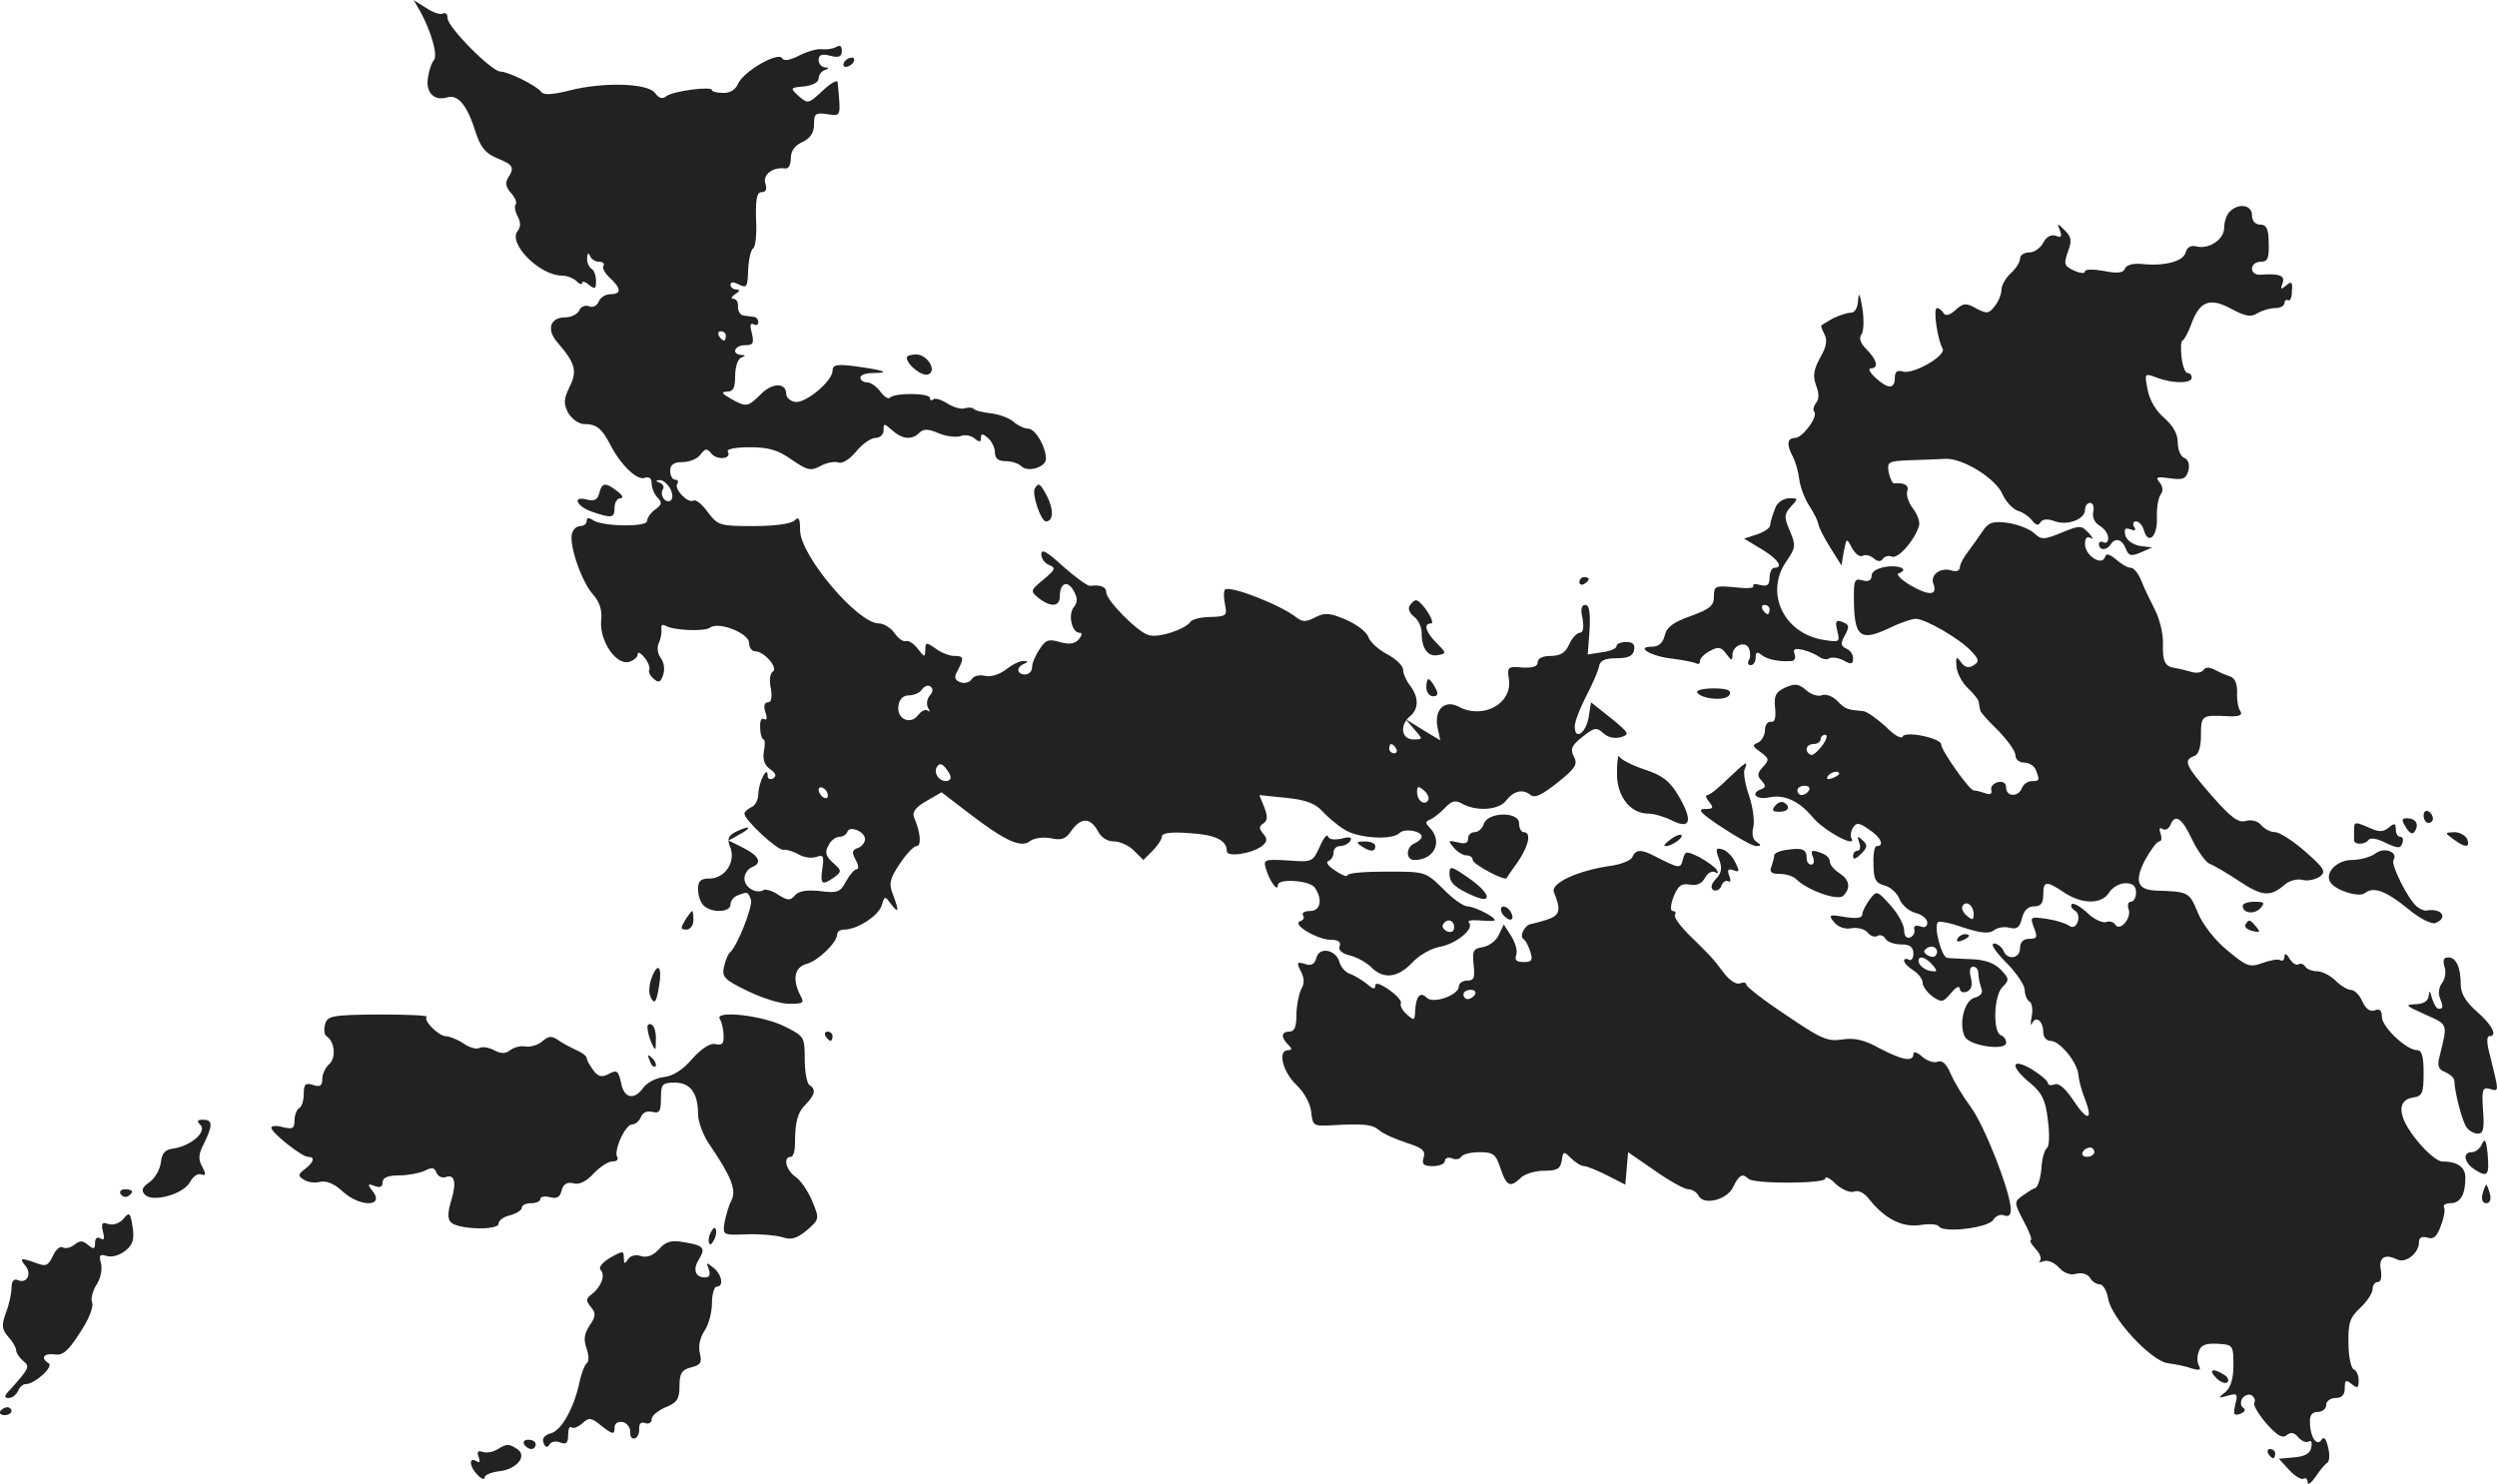 <?xml version="1.0" standalone="no"?>
<!DOCTYPE svg PUBLIC "-//W3C//DTD SVG 20010904//EN"
 "http://www.w3.org/TR/2001/REC-SVG-20010904/DTD/svg10.dtd">
<svg version="1.0" xmlns="http://www.w3.org/2000/svg"
 width="538.303pt" height="319.899pt" viewBox="0 0 538.303 319.899"
 preserveAspectRatio="xMidYMid meet">
<g transform="translate(-655.515,1177.425) scale(0.1,-0.1)"
fill="#222222" stroke="none">
<path d="M7461 11750 c24 -44 38 -94 30 -105 -5 -5 -11 -22 -13 -37 -6 -32 12
-52 40 -44 24 8 44 -16 62 -73 11 -34 21 -47 47 -58 35 -14 38 -20 23 -43 -6
-10 -4 -20 7 -32 9 -10 13 -21 10 -24 -3 -4 -2 -15 4 -26 7 -13 7 -23 0 -32
-21 -26 46 -95 95 -96 11 0 25 -5 32 -12 7 -7 12 -8 12 -4 0 5 7 3 15 -4 13
-10 15 -9 15 8 0 12 -4 24 -10 27 -5 3 -10 14 -9 23 0 11 3 12 6 5 2 -7 11
-13 19 -13 9 0 13 -4 10 -9 -3 -4 3 -16 14 -26 25 -23 25 -35 1 -35 -10 0 -22
-7 -25 -16 -4 -9 -13 -14 -21 -10 -9 3 -18 -1 -21 -9 -4 -8 -17 -15 -30 -15
-33 0 -41 -26 -18 -53 40 -46 44 -63 27 -97 -13 -27 -13 -36 -3 -56 8 -13 23
-24 34 -24 27 0 38 -9 56 -43 22 -44 59 -80 75 -73 10 3 15 -1 15 -12 0 -10 6
-24 13 -31 10 -10 9 -15 -5 -25 -10 -7 -18 -19 -18 -25 0 -14 -98 -12 -117 2
-9 6 -13 5 -13 -2 0 -6 -6 -11 -14 -11 -8 0 -16 -8 -18 -17 -6 -26 22 -105 46
-131 14 -16 20 -34 17 -57 -3 -43 32 -95 60 -88 10 3 19 10 19 17 0 6 7 2 15
-8 8 -10 12 -22 10 -26 -3 -4 2 -13 9 -19 11 -10 16 -8 21 9 4 12 1 27 -5 35
-7 9 -9 22 -5 32 5 10 7 24 6 32 -1 7 2 10 9 6 17 -10 83 -13 96 -4 18 14 84
-12 84 -33 0 -10 6 -18 13 -18 20 0 51 -37 38 -44 -6 -4 -8 -20 -4 -36 3 -20
1 -30 -6 -30 -8 0 -10 -8 -6 -21 5 -13 3 -19 -3 -15 -6 3 -9 -5 -8 -19 0 -14
4 -25 7 -25 3 0 4 -11 1 -25 -3 -18 1 -30 13 -39 13 -9 15 -15 7 -20 -7 -4
-12 -1 -12 6 0 24 -20 -15 -20 -40 0 -12 -7 -25 -15 -28 -8 -4 -15 -10 -15
-14 0 -14 72 -80 84 -78 6 1 21 -3 33 -10 12 -7 29 -9 39 -5 14 5 16 1 12 -25
-5 -35 -1 -38 26 -19 16 12 16 14 -3 31 -16 14 -18 23 -10 37 5 11 16 19 24
19 7 0 15 5 17 11 5 14 38 0 38 -16 0 -7 -7 -16 -15 -19 -13 -4 -14 -10 -5
-26 6 -11 7 -20 2 -20 -5 0 -15 -12 -23 -26 -12 -23 -18 -26 -56 -21 -29 3
-46 0 -54 -9 -10 -12 -15 -12 -36 1 -13 9 -28 13 -32 10 -16 -9 -41 6 -41 25
0 10 7 20 15 24 24 9 18 24 -17 42 l-32 16 25 14 c13 7 20 13 16 14 -5 0 -17
-5 -27 -10 -15 -8 -18 -15 -10 -34 11 -31 -12 -66 -46 -66 -18 0 -24 -5 -24
-23 0 -13 5 -28 12 -35 17 -17 58 -15 58 2 0 8 7 17 16 20 21 8 21 8 28 -9 5
-14 -30 -103 -46 -115 -3 -3 -9 -16 -12 -30 -5 -22 0 -28 52 -53 31 -15 72
-28 90 -27 29 0 32 2 22 19 -17 34 -12 60 14 67 24 6 66 46 66 64 0 6 7 10 15
10 28 0 73 29 81 52 6 21 7 21 20 3 17 -22 18 -16 4 21 -9 23 -7 33 15 66 14
21 30 38 36 38 11 0 9 29 -5 61 -5 12 2 22 26 36 l33 19 60 -46 c77 -59 112
-75 131 -59 8 6 27 9 44 6 23 -5 33 -2 44 15 21 30 41 30 57 2 7 -15 21 -24
36 -24 13 0 32 -9 43 -20 l20 -20 20 20 c11 11 20 25 20 31 0 7 20 10 58 7 56
-3 82 -15 82 -39 0 -14 56 -5 77 12 10 9 11 15 1 26 -9 11 -9 16 1 22 9 6 9
15 2 34 l-11 27 58 -6 c41 -4 63 -12 78 -29 11 -12 32 -30 47 -39 28 -19 103
-24 119 -8 11 11 48 5 48 -8 0 -4 -7 -10 -15 -14 -19 -7 -20 -36 -1 -36 43 0
62 39 34 69 -11 11 -10 14 0 18 7 3 21 14 32 25 15 16 22 18 38 9 31 -17 79
-13 94 7 16 21 36 26 53 12 9 -7 24 0 58 27 39 31 44 40 35 56 -8 16 -5 24 18
42 26 21 31 22 46 8 10 -9 25 -12 38 -8 19 6 17 9 -22 41 l-43 34 -5 -32 c-6
-35 -30 -51 -30 -20 0 10 11 39 24 64 13 25 26 54 28 64 2 14 12 19 38 19 25
0 36 5 38 18 2 12 -3 17 -17 17 -12 0 -21 -4 -21 -9 0 -5 -14 -11 -31 -13
l-31 -5 4 54 c2 37 -1 53 -9 53 -9 0 -11 -10 -6 -30 3 -19 1 -30 -6 -30 -6 0
-17 -11 -23 -25 -8 -18 -19 -25 -40 -25 -17 0 -28 -5 -28 -14 0 -9 -11 -12
-33 -11 -31 3 -33 1 -29 -25 8 -53 -56 -88 -109 -59 -30 15 -52 -7 -45 -44 l6
-29 -38 23 -37 23 19 -22 c19 -22 19 -22 -2 -22 -26 0 -30 31 -7 50 19 16 19
41 0 66 -8 10 -15 26 -15 34 0 9 -16 24 -35 34 -19 10 -37 27 -40 37 -4 11
-25 27 -48 37 -35 15 -46 16 -67 5 -19 -10 -27 -10 -40 0 -34 27 -144 70 -154
60 -3 -3 -3 -17 0 -32 5 -24 3 -26 -31 -27 -20 0 -40 -5 -43 -10 -12 -17 -70
-36 -91 -29 -24 7 -91 75 -91 92 0 12 -12 17 -35 14 -6 0 -32 19 -58 42 -35
32 -47 39 -47 26 0 -9 8 -20 17 -23 15 -6 13 -10 -12 -31 -29 -24 -29 -25 -11
-40 27 -21 46 -19 46 4 0 29 17 35 30 11 9 -16 8 -25 0 -35 -13 -16 -4 -55 12
-55 7 0 6 -5 -1 -14 -9 -10 -20 -12 -41 -6 -24 7 -31 5 -44 -16 -9 -13 -16
-30 -16 -39 0 -8 -7 -15 -15 -15 -18 0 -20 16 -2 23 9 4 9 6 -1 6 -8 1 -25 -8
-38 -18 -14 -11 -33 -17 -45 -14 -12 3 -25 0 -29 -7 -4 -7 -15 -10 -24 -7 -13
5 -15 11 -6 26 14 27 13 31 -8 31 -10 0 -28 7 -40 16 -20 14 -22 14 -22 -3 -1
-17 -2 -16 -16 2 -8 11 -20 19 -26 17 -6 -2 -17 6 -25 18 -8 11 -23 20 -33 20
-46 0 -170 147 -170 201 0 26 -3 30 -12 21 -7 -7 -42 -12 -88 -12 -73 0 -77 1
-99 30 -12 17 -26 28 -31 25 -11 -7 -42 24 -35 36 4 5 1 9 -4 9 -6 0 -11 8
-11 19 0 13 7 19 27 19 14 0 32 7 38 16 11 14 14 14 24 2 13 -15 45 -11 35 5
-3 5 18 9 47 9 41 0 62 -6 91 -27 34 -23 41 -25 63 -13 13 7 30 10 38 7 8 -3
24 7 38 24 13 16 32 29 41 29 10 0 18 7 18 17 0 15 1 15 18 0 22 -20 43 -22
59 -6 9 9 19 9 42 -1 17 -7 38 -9 47 -6 9 4 23 1 30 -5 11 -9 14 -8 14 1 0 10
3 10 15 0 8 -7 15 -21 15 -31 0 -13 7 -19 23 -19 13 0 28 -5 34 -11 14 -14 53
-2 53 16 0 26 -23 65 -38 65 -9 0 -23 7 -32 15 -9 8 -31 16 -48 18 -18 2 -35
6 -38 10 -3 3 -12 3 -19 1 -7 -3 -24 2 -37 10 -14 9 -28 13 -31 9 -4 -3 -7 -2
-7 3 0 11 -75 12 -86 1 -4 -4 -13 2 -21 13 -8 11 -21 20 -29 20 -8 0 -14 5
-14 10 0 6 12 10 27 10 40 0 24 6 -34 14 -44 6 -53 4 -53 -9 0 -23 -61 -73
-82 -67 -10 2 -18 10 -18 17 0 25 -30 24 -54 0 -29 -29 -32 -29 -66 -10 -19
11 -21 14 -7 15 13 0 17 8 17 34 0 19 6 37 13 39 10 4 10 6 0 6 -22 2 -14 21
8 21 18 0 20 4 15 26 -5 17 -3 23 4 19 5 -3 10 -1 10 4 0 6 -4 12 -10 12 -5 1
-16 2 -22 3 -7 1 -12 9 -12 19 1 9 -3 17 -10 17 -6 0 -4 5 4 10 10 6 11 10 3
10 -7 0 -13 5 -13 10 0 7 6 7 18 1 17 -9 19 -5 20 31 1 23 6 44 11 47 5 3 8
32 6 64 -1 43 2 57 12 57 10 0 12 7 8 19 -6 19 17 36 43 32 7 -1 12 8 12 22 0
16 9 28 25 35 17 8 25 20 25 38 0 23 3 26 29 22 30 -4 29 -7 22 69 -1 6 -15
-2 -32 -18 -31 -29 -32 -29 -52 -12 -19 18 -19 18 12 21 18 2 31 9 31 17 0 7
6 16 13 18 10 4 10 6 0 6 -7 1 -13 8 -13 16 0 11 7 14 25 9 19 -5 25 -2 25 11
0 10 -4 13 -12 8 -7 -4 -21 -6 -30 -5 -9 2 -31 -4 -49 -13 -21 -11 -34 -13
-38 -6 -9 14 -84 -29 -95 -56 -6 -13 -18 -20 -33 -19 -13 0 -23 3 -23 6 0 9
-84 -2 -98 -13 -9 -7 -16 -5 -25 7 -16 21 -111 24 -185 5 -36 -9 -55 -10 -60
-3 -9 13 -71 44 -88 44 -19 0 -114 96 -114 115 0 9 -4 13 -10 10 -5 -3 -21 2
-36 12 l-27 17 14 -24z m659 -700 c0 -5 -2 -10 -4 -10 -3 0 -8 5 -11 10 -3 6
-1 10 4 10 6 0 11 -4 11 -10z m-120 -329 c6 -12 6 -22 1 -26 -12 -7 -24 12
-17 24 4 5 0 12 -6 14 -10 4 -10 6 -1 6 7 1 17 -8 23 -18z m560 -446 c-7 -8
-8 -20 -4 -27 4 -7 4 -10 -1 -6 -4 4 -13 0 -20 -9 -17 -23 -47 -9 -43 19 2 15
10 23 23 23 11 0 24 6 28 13 5 7 13 10 18 6 6 -4 6 -11 -1 -19z m1005 -115 c3
-5 1 -10 -4 -10 -6 0 -11 5 -11 10 0 6 2 10 4 10 3 0 8 -4 11 -10z m-966 -69
c-16 -5 -33 15 -24 30 6 9 12 7 22 -7 9 -13 10 -20 2 -23z m-259 -32 c0 -6 -4
-7 -10 -4 -5 3 -10 11 -10 16 0 6 5 7 10 4 6 -3 10 -11 10 -16z m1294 -10 c-8
-13 -24 -1 -24 18 0 13 3 13 15 3 8 -7 12 -16 9 -21z"/>
<path d="M8375 11640 c-3 -5 -2 -10 4 -10 5 0 13 5 16 10 3 6 2 10 -4 10 -5 0
-13 -4 -16 -10z"/>
<path d="M11362 11318 c-7 -7 -12 -22 -12 -35 0 -25 -33 -47 -60 -40 -12 3
-20 -2 -23 -13 -5 -19 -44 -30 -94 -25 -19 2 -34 -2 -37 -10 -3 -9 -16 -11
-45 -5 -23 4 -41 4 -41 -1 0 -5 -11 -4 -24 2 -21 10 -22 14 -13 40 9 24 8 32
-6 46 -17 17 -18 17 -11 0 5 -13 2 -16 -9 -11 -10 3 -20 -2 -27 -15 -6 -12
-20 -21 -30 -21 -11 0 -20 -6 -20 -13 0 -8 -9 -22 -20 -32 -11 -10 -20 -26
-20 -35 0 -9 -6 -25 -14 -35 -13 -17 -17 -18 -40 -6 -23 13 -28 12 -45 -3 -12
-11 -21 -14 -26 -7 -3 6 -10 11 -14 11 -9 0 1 -69 12 -87 9 -15 -62 -56 -85
-50 -13 4 -18 0 -18 -14 0 -24 -15 -24 -42 1 -12 11 -16 20 -10 20 18 0 14 18
-9 41 -13 13 -17 24 -11 32 5 7 6 31 2 57 -5 30 -8 36 -9 18 -1 -18 -7 -28
-16 -28 -8 0 -25 -6 -38 -12 -12 -7 -24 -14 -25 -15 -2 -1 1 -9 6 -19 7 -13 5
-27 -9 -51 -14 -26 -16 -39 -9 -59 7 -18 7 -30 0 -39 -5 -6 -7 -15 -4 -18 10
-10 -25 -57 -41 -57 -17 0 -19 -14 -5 -40 6 -11 12 -33 14 -49 2 -17 12 -43
22 -58 10 -15 18 -32 19 -38 0 -5 11 -28 25 -50 l25 -40 5 30 c6 30 6 30 18 7
7 -12 17 -20 23 -16 5 3 16 1 24 -6 8 -7 15 -7 19 -1 4 6 13 8 20 5 13 -5 48
34 58 66 3 8 -3 25 -13 38 -10 13 -15 30 -12 38 4 12 -7 18 -28 16 -4 -1 -9
10 -12 23 -4 24 -2 25 47 27 28 1 62 2 76 3 37 1 107 -42 122 -76 7 -16 22
-32 33 -36 11 -3 25 -13 31 -21 8 -10 13 -12 18 -4 4 7 15 8 29 3 28 -11 67 3
67 24 0 8 5 15 11 15 6 0 9 -8 7 -18 -3 -12 2 -24 13 -31 11 -6 19 -18 19 -27
0 -8 -4 -12 -10 -9 -5 3 -10 1 -10 -4 0 -14 17 -14 25 -1 10 16 25 12 33 -9 6
-15 11 -17 32 -8 l25 11 -26 3 c-16 3 -29 12 -32 23 -3 14 -1 17 11 13 10 -4
13 -2 8 5 -4 7 -2 12 4 12 7 0 14 -9 17 -19 9 -33 30 -13 28 27 -1 20 3 43 8
50 6 8 5 17 -2 26 -10 12 -6 13 22 9 29 -4 35 -1 40 17 3 13 0 23 -9 27 -8 3
-14 18 -14 33 0 19 -10 36 -29 53 -18 15 -32 39 -36 61 -7 36 -7 36 20 26 34
-13 75 -13 75 0 0 6 -4 10 -9 10 -5 0 -11 16 -13 35 -2 19 -1 35 2 35 3 0 12
16 19 35 18 50 40 59 87 33 30 -16 42 -18 56 -9 10 6 27 11 38 11 11 0 20 5
20 11 0 5 3 8 8 6 4 -3 8 6 8 19 2 20 -1 23 -12 13 -12 -10 -13 -9 -8 5 6 16
-7 21 -48 18 -10 -1 -18 5 -18 13 0 8 8 15 19 15 15 0 18 7 17 40 0 31 -5 40
-18 40 -11 0 -18 8 -18 20 0 23 -29 27 -48 8z"/>
<path d="M8510 11003 c0 -15 33 -41 46 -36 20 7 -1 43 -26 43 -11 0 -20 -3
-20 -7z"/>
<path d="M7847 10711 c-3 -14 -11 -18 -26 -14 -33 9 -24 -14 10 -26 44 -15 49
-14 49 9 0 11 6 20 13 20 7 0 4 7 -7 15 -26 20 -33 19 -39 -4z"/>
<path d="M8786 10721 c-7 -11 13 -71 24 -71 16 0 17 25 3 53 -15 29 -19 32
-27 18z"/>
<path d="M10384 10683 c-8 -20 -11 -29 -13 -42 0 -5 -13 -14 -28 -19 l-28 -9
38 -23 c35 -21 48 -40 27 -40 -5 0 -10 -10 -10 -21 0 -16 -5 -20 -20 -16 -11
3 -18 2 -15 -3 2 -4 -16 -5 -40 -2 -42 4 -45 3 -45 -20 0 -20 -9 -27 -50 -42
-37 -13 -52 -24 -56 -42 -4 -16 -13 -24 -27 -24 -38 0 -3 -21 44 -26 24 -3 47
-8 51 -10 4 -3 8 -1 8 5 0 6 10 16 22 22 18 10 24 8 35 -7 11 -15 13 -15 13
-2 0 21 29 32 36 13 3 -8 3 -19 -1 -25 -3 -5 -1 -10 4 -10 6 0 11 7 11 16 0
12 3 14 13 6 12 -10 39 -15 64 -13 7 0 10 7 7 15 -4 11 0 13 18 9 13 -3 28
-10 35 -15 7 -5 17 -7 22 -3 6 3 20 1 31 -5 16 -9 20 -8 20 5 0 9 -7 18 -15
21 -11 5 -12 11 -5 24 13 24 13 27 -5 34 -12 4 -14 0 -9 -20 6 -25 5 -25 -32
-19 -85 15 -125 103 -77 170 19 28 20 33 7 64 -13 30 -13 36 2 53 16 17 16 18
-3 18 -12 0 -24 -8 -29 -17z m-14 -223 c0 -5 -2 -10 -4 -10 -3 0 -8 5 -11 10
-3 6 -1 10 4 10 6 0 11 -4 11 -10z"/>
<path d="M10830 10630 c-8 -12 -23 -33 -32 -45 -10 -13 -18 -28 -18 -35 0 -6
-8 -9 -17 -6 -24 8 -47 -9 -40 -28 10 -26 -9 -27 -49 -4 -20 12 -32 24 -26 26
24 8 2 19 -28 14 -18 -3 -30 -10 -30 -19 0 -10 -7 -14 -20 -10 -18 5 -19 0
-18 -53 2 -70 16 -79 78 -49 21 10 46 19 55 19 21 0 97 -44 121 -71 16 -17 16
-22 4 -29 -10 -7 -19 -5 -27 6 -10 14 -12 13 -10 -9 1 -14 12 -35 25 -47 12
-11 23 -25 23 -30 1 -6 2 -13 3 -17 1 -5 18 -24 39 -44 20 -21 37 -44 37 -53
0 -9 8 -16 19 -16 10 0 22 -7 25 -16 9 -22 8 -24 -9 -24 -9 0 -18 -7 -21 -15
-8 -20 -34 -19 -34 1 0 10 -7 14 -17 12 -10 -2 -17 -10 -15 -17 2 -9 -3 -11
-13 -7 -9 3 -20 6 -25 6 -9 0 -70 86 -70 99 0 14 -79 30 -83 17 -2 -6 -19 3
-37 22 -19 17 -41 33 -49 33 -33 3 -38 4 -55 22 -10 10 -25 16 -34 12 -8 -3
-23 2 -33 11 -16 14 -24 15 -45 6 -21 -10 -25 -18 -22 -45 2 -21 -1 -31 -9
-29 -7 1 -13 -7 -13 -18 0 -11 -7 -23 -15 -27 -13 -5 -12 -8 5 -20 19 -14 20
-17 6 -32 -13 -14 -13 -20 -3 -30 9 -11 9 -14 0 -18 -26 -9 -12 -24 16 -18 33
7 65 -8 94 -43 24 -29 98 -69 83 -44 -2 4 -1 14 4 22 7 11 13 11 34 -4 25 -16
35 -36 17 -36 -5 0 -8 -18 -7 -39 0 -33 5 -41 24 -46 12 -3 27 -16 32 -29 5
-13 20 -26 34 -30 14 -3 26 -13 26 -21 0 -9 -6 -12 -15 -8 -10 3 -15 1 -13 -7
2 -7 -3 -15 -9 -17 -8 -3 -13 4 -13 16 0 11 -13 35 -29 53 -29 32 -30 33 -45
13 -8 -11 -16 -25 -16 -32 0 -8 -12 -10 -37 -6 -35 6 -37 5 -24 -11 9 -11 24
-16 38 -13 13 2 28 -2 34 -9 6 -8 16 -11 21 -8 6 4 14 1 18 -6 4 -7 19 -12 34
-12 19 0 26 -6 26 -20 0 -10 -4 -16 -10 -13 -5 3 -10 2 -10 -2 0 -5 9 -14 20
-21 11 -7 20 -19 20 -27 0 -7 10 -21 21 -29 20 -14 23 -13 40 7 10 12 18 17
19 10 0 -7 7 -10 15 -7 10 4 13 14 9 30 -4 15 -2 24 5 24 6 0 11 -6 11 -14 0
-8 3 -22 6 -31 5 -11 0 -18 -14 -22 -22 -5 -35 -57 -21 -84 10 -20 89 -31 89
-13 0 7 -5 14 -11 16 -18 6 -16 85 3 104 15 15 15 18 -3 37 -13 14 -34 22 -62
23 -23 1 -47 2 -54 3 -12 1 -30 68 -20 77 3 3 28 -2 56 -12 37 -12 55 -13 64
-6 7 6 22 9 34 6 16 -4 22 0 27 20 4 17 13 26 26 26 15 0 20 7 20 25 0 30 6
31 45 5 39 -26 81 -26 97 0 7 11 23 20 35 20 16 0 23 -6 23 -20 0 -11 -5 -20
-11 -20 -6 0 -8 -7 -5 -16 7 -19 -19 -50 -29 -33 -4 6 -13 8 -20 5 -7 -2 -26
6 -40 20 -15 14 -30 22 -33 19 -4 -3 -1 -10 6 -14 7 -4 10 -15 6 -25 -4 -10
-10 -13 -18 -8 -6 5 -28 12 -48 15 -36 5 -37 5 -28 -19 8 -20 7 -24 -10 -24
-13 0 -20 -7 -20 -20 0 -23 -28 -27 -36 -5 -4 8 -13 15 -20 15 -9 0 3 -18 26
-41 22 -22 40 -49 40 -59 0 -10 5 -22 10 -25 6 -3 8 -18 5 -33 -3 -15 -2 -21
1 -14 8 17 24 5 24 -19 0 -11 7 -19 16 -19 20 0 59 -48 60 -75 1 -11 7 -33 13
-48 20 -51 6 -52 -27 -1 -15 22 -29 34 -38 30 -8 -3 -14 -1 -14 3 0 5 -16 18
-35 30 -45 26 -47 6 -3 -30 25 -21 33 -36 38 -80 4 -31 3 -57 -2 -60 -5 -3
-11 -23 -12 -45 -2 -21 -8 -40 -13 -41 -6 -2 -18 -10 -28 -17 -18 -13 -18 -15
3 -55 12 -22 19 -41 15 -41 -3 0 1 -8 10 -18 10 -10 14 -22 10 -26 -4 -4 0 -4
8 -1 9 3 23 -3 33 -14 11 -12 25 -17 38 -13 11 3 24 -1 29 -9 4 -8 14 -14 21
-14 7 0 15 -14 18 -31 7 -42 93 -135 129 -139 14 -2 37 -6 50 -11 17 -5 22 -4
17 5 -4 6 -5 20 -1 30 4 15 14 19 40 18 34 -2 35 -3 35 -46 0 -30 -6 -48 -17
-58 -17 -13 -16 -14 5 -8 20 6 22 4 16 -19 -5 -22 -3 -25 11 -20 10 4 12 9 6
13 -6 4 -6 12 -2 20 5 7 14 10 20 7 6 -4 9 -11 6 -16 -3 -5 9 -25 26 -45 23
-26 35 -33 44 -25 9 7 16 6 25 -5 7 -8 17 -12 22 -9 6 4 8 -2 6 -12 -2 -13
-13 -20 -37 -22 l-33 -3 22 -24 c13 -14 27 -22 31 -19 5 3 9 -1 9 -8 0 -7 8
-1 17 12 9 14 21 28 26 31 4 3 5 18 1 33 -4 18 -9 24 -14 16 -10 -16 -25 6
-25 38 -1 15 5 22 17 22 10 0 18 7 18 15 0 8 9 15 20 15 14 0 20 7 20 21 0 18
2 19 15 9 12 -10 15 -9 15 8 0 11 -5 22 -11 24 -5 2 -11 27 -11 55 -1 45 3 56
25 77 15 14 27 32 27 41 0 8 5 15 11 15 7 0 9 10 7 25 -6 27 8 37 34 24 19
-10 48 13 48 37 0 10 6 13 18 10 13 -5 21 2 29 25 7 18 10 36 7 40 -3 5 4 9
14 9 21 0 32 18 32 55 0 23 -17 35 -50 35 -10 0 -34 20 -54 45 -42 51 -45 88
-8 93 19 3 22 9 22 53 0 36 -4 49 -14 49 -23 0 -76 50 -76 72 0 14 -5 18 -15
14 -10 -4 -20 3 -27 19 -6 14 -17 25 -25 25 -7 0 -22 9 -33 20 -11 11 -29 20
-39 20 -11 0 -23 5 -26 10 -4 6 -10 8 -15 5 -5 -3 -13 3 -19 12 -6 11 -11 13
-11 5 0 -7 -4 -11 -9 -8 -4 3 -22 0 -38 -6 -28 -10 -34 -8 -76 27 -28 23 -54
57 -64 82 -18 44 -20 45 -90 47 -40 2 -47 20 -24 65 12 22 26 41 31 41 5 0 6
7 3 17 -4 10 -2 14 4 10 6 -4 13 0 17 8 10 26 25 16 47 -31 12 -25 29 -48 37
-52 9 -3 38 -20 65 -38 50 -33 67 -34 99 -6 10 8 26 12 37 9 11 -3 28 1 37 7
14 11 11 17 -31 54 -26 23 -56 42 -65 42 -10 0 -23 7 -30 15 -7 9 -21 13 -34
9 -16 -4 -32 8 -73 55 -56 64 -62 76 -38 85 10 3 15 19 15 46 0 42 2 43 59 40
24 -1 31 2 26 11 -5 6 -8 25 -7 41 0 19 -5 31 -16 34 -9 3 -25 10 -34 15 -11
5 -19 5 -23 -2 -4 -5 -16 -7 -27 -3 -11 3 -27 7 -34 8 -22 3 -27 14 -26 53 1
20 -7 52 -17 72 -10 20 -24 48 -30 64 -6 15 -16 27 -22 27 -7 0 -21 8 -32 18
-15 12 -21 14 -24 5 -7 -20 -43 4 -43 28 0 13 4 18 13 13 6 -4 4 1 -5 11 -16
17 -19 17 -58 1 -39 -16 -44 -16 -60 -1 -10 9 -36 19 -57 22 -31 4 -41 1 -53
-17z m-347 -464 c-10 -13 -21 -22 -25 -19 -14 8 -9 23 7 23 8 0 15 5 15 10 0
6 5 10 10 10 6 0 3 -11 -7 -24z m37 -60 c0 -2 -7 -7 -16 -10 -8 -3 -12 -2 -9
4 6 10 25 14 25 6z m-65 -36 c-3 -5 -10 -10 -16 -10 -5 0 -9 5 -9 10 0 6 7 10
16 10 8 0 12 -4 9 -10z m355 -267 c0 -13 -3 -13 -15 -3 -8 7 -12 16 -9 21 8
13 24 1 24 -18z m-83 -90 c-3 -3 -11 -2 -17 2 -9 6 -9 10 1 16 14 8 27 -7 16
-18z m-6 -19 c12 -14 11 -16 -5 -13 -11 2 -21 10 -24 17 -5 17 13 15 29 -4z
m349 -404 c0 -5 -7 -10 -16 -10 -8 0 -12 5 -9 10 3 6 10 10 16 10 5 0 9 -4 9
-10z"/>
<path d="M9960 10519 c0 -5 5 -7 10 -4 6 3 10 8 10 11 0 2 -4 4 -10 4 -5 0
-10 -5 -10 -11z"/>
<path d="M9594 10468 c-4 -6 0 -16 9 -23 10 -7 17 -23 17 -36 0 -34 14 -52 36
-47 18 3 17 5 -4 26 -23 23 -29 42 -12 42 12 0 -20 49 -32 50 -4 0 -10 -5 -14
-12z"/>
<path d="M9630 10292 c0 -10 7 -19 14 -19 11 0 13 5 5 19 -5 10 -12 18 -14 18
-3 0 -5 -8 -5 -18z"/>
<path d="M10214 10281 c10 -15 65 -19 70 -4 4 9 -6 13 -35 13 -22 0 -38 -4
-35 -9z"/>
<path d="M10041 10109 c-1 -51 28 -89 68 -89 12 0 35 -7 51 -15 40 -20 45 0
14 53 -19 32 -34 44 -73 57 -28 9 -52 22 -55 28 -2 7 -5 -9 -5 -34z"/>
<path d="M10280 10095 c-19 -19 -39 -35 -44 -35 -5 0 -3 -7 4 -15 10 -13 9
-15 -10 -15 -17 0 -8 -10 38 -40 33 -22 66 -40 73 -40 11 0 12 2 1 9 -8 5 -11
17 -7 32 3 13 -1 43 -9 67 -8 23 -13 49 -10 57 9 21 4 18 -36 -20z"/>
<path d="M10382 10037 c-8 -10 -6 -13 9 -13 20 0 25 11 10 20 -5 3 -13 0 -19
-7z"/>
<path d="M11780 10016 c0 -9 5 -16 10 -16 6 0 10 4 10 9 0 6 -4 13 -10 16 -5
3 -10 -1 -10 -9z"/>
<path d="M9754 9998 c-3 -10 -12 -18 -20 -18 -8 0 -14 -6 -14 -14 0 -10 -7
-12 -22 -8 -21 5 -22 4 -9 -11 7 -9 20 -17 27 -17 8 0 14 -4 14 -10 0 -9 69
-46 73 -39 1 2 12 18 25 36 23 34 29 63 12 63 -5 0 -10 8 -10 19 0 26 -67 25
-76 -1z"/>
<path d="M11742 9990 c8 -13 15 -16 19 -8 10 15 2 28 -17 28 -12 0 -12 -4 -2
-20z"/>
<path d="M11630 9985 c0 -8 0 -18 0 -22 0 -11 24 -10 31 0 4 6 20 3 37 -6 26
-12 32 -13 36 -1 3 8 1 14 -4 14 -6 0 -10 7 -10 16 0 14 -3 14 -15 4 -12 -10
-21 -10 -41 -1 -32 14 -34 14 -34 -4z"/>
<path d="M9400 9948 c-15 -32 -16 -33 -68 -29 -53 3 -54 2 -47 -20 8 -26 25
-49 25 -33 0 15 70 10 80 -6 17 -26 12 -50 -11 -50 -11 0 -18 -4 -15 -9 4 -5
1 -11 -6 -13 -19 -7 38 -40 66 -40 16 0 23 -5 19 -14 -3 -8 5 -16 23 -20 15
-4 35 -15 45 -25 27 -27 57 -23 88 9 14 16 42 32 61 35 36 7 74 39 62 52 -4 4
4 6 18 5 14 -1 30 -2 35 -1 14 2 -37 30 -56 31 -9 0 -33 17 -53 38 -38 37 -38
37 -122 37 -46 0 -84 -3 -84 -8 0 -4 -12 0 -26 10 -15 9 -22 19 -15 21 6 2 11
10 11 18 0 8 6 14 14 14 8 0 18 5 22 11 5 8 -1 10 -19 5 -15 -3 -27 -2 -29 5
-2 6 -10 -4 -18 -23z m290 -173 c0 -9 -6 -12 -15 -9 -8 4 -12 10 -9 15 8 14
24 10 24 -6z"/>
<path d="M10156 9964 c-11 -8 -16 -14 -10 -14 13 0 39 18 34 24 -3 2 -14 -2
-24 -10z"/>
<path d="M11844 9965 c25 -19 37 -19 30 0 -4 8 -16 15 -28 15 -21 -1 -21 -1
-2 -15z"/>
<path d="M10563 9958 c4 -10 2 -18 -3 -18 -6 0 -10 -5 -10 -12 0 -8 6 -6 17 5
14 14 15 19 4 29 -11 11 -13 10 -8 -4z"/>
<path d="M9490 9950 c19 -13 30 -13 30 0 0 6 -10 10 -22 10 -19 0 -20 -2 -8
-10z"/>
<path d="M10261 9922 c7 -19 6 -29 -6 -42 -11 -12 -13 -20 -6 -25 6 -3 14 1
17 9 3 9 10 13 15 10 5 -3 6 3 2 12 -5 13 -2 16 9 12 13 -5 14 -3 4 17 -6 13
-19 26 -28 28 -14 4 -15 1 -7 -21z"/>
<path d="M10408 9942 c-16 -2 -28 -7 -28 -12 0 -5 -3 -15 -6 -24 -5 -12 0 -16
18 -16 13 0 29 -5 35 -11 24 -24 90 -48 102 -36 17 17 13 35 -9 49 -11 7 -20
18 -20 24 0 7 -7 15 -16 18 -23 9 -27 8 -20 -9 3 -8 1 -15 -4 -15 -6 0 -10 6
-10 14 0 19 -9 23 -42 18z"/>
<path d="M11676 9934 c-11 -8 -34 -14 -51 -14 -32 0 -59 -28 -46 -48 10 -17
62 -34 75 -23 18 14 44 5 92 -34 25 -21 51 -34 59 -31 29 11 14 33 -19 27 -4
-1 -14 3 -21 9 -19 16 -56 90 -50 100 11 17 -20 29 -39 14z"/>
<path d="M10074 9926 c-3 -7 -25 -16 -49 -19 -69 -10 -127 -37 -120 -56 16
-39 13 -50 -13 -59 -15 -5 -31 -9 -36 -10 -13 -1 -26 -26 -17 -32 5 -3 11 -15
15 -27 6 -19 4 -23 -14 -23 -16 0 -20 4 -16 16 3 8 -2 26 -11 40 l-16 25 -11
-23 c-6 -13 -22 -24 -35 -26 -20 -3 -22 -8 -19 -38 3 -28 1 -34 -14 -34 -10 0
-18 -6 -18 -13 0 -18 -55 -38 -69 -24 -14 14 -23 4 -25 -27 -1 -23 -2 -23 -18
-9 -10 9 -15 19 -13 24 3 4 -8 17 -25 29 -19 13 -30 17 -30 9 0 -8 -5 -8 -17
3 -10 8 -26 18 -36 22 -11 3 -21 15 -24 25 -7 28 -44 35 -50 10 -4 -14 -11
-18 -25 -13 -17 5 -18 3 -9 -15 8 -15 9 -27 1 -40 -5 -11 -10 -36 -10 -55 0
-25 -4 -36 -15 -36 -18 0 -19 -12 -3 -28 9 -9 9 -12 0 -12 -23 0 -12 -46 17
-74 18 -17 31 -41 33 -60 3 -29 5 -30 43 -28 73 4 88 2 104 -11 9 -8 35 -19
59 -27 34 -11 41 -17 36 -32 -4 -14 0 -18 20 -18 14 0 26 5 26 11 0 6 7 9 15
6 8 -4 17 -2 20 3 4 6 21 10 40 10 29 0 35 -4 45 -35 13 -39 21 -42 44 -20 8
8 30 15 50 15 28 0 35 4 38 22 3 20 4 21 20 5 9 -9 22 -17 28 -17 6 0 28 -9
50 -20 l39 -20 3 35 3 35 58 -40 c31 -22 64 -40 72 -40 8 0 18 -6 22 -14 12
-22 63 -8 75 20 12 25 20 29 32 17 11 -12 166 -11 166 0 0 6 11 1 23 -12 14
-12 31 -19 39 -16 10 4 23 -3 34 -18 33 -41 71 -60 109 -54 19 3 37 2 40 -3 9
-15 107 -3 117 14 5 8 15 13 23 10 10 -4 15 0 15 12 0 37 -56 180 -86 221 -17
23 -37 56 -44 73 -9 21 -18 29 -28 25 -8 -3 -23 2 -33 11 -11 10 -19 12 -19 6
0 -18 -23 -14 -73 12 -34 19 -55 23 -81 19 -31 -5 -46 2 -121 53 -47 31 -85
61 -85 65 0 5 -6 6 -14 3 -8 -3 -23 7 -35 23 -24 32 -27 35 -75 82 -19 19 -33
38 -30 43 3 4 1 8 -5 8 -5 0 -5 12 2 31 10 24 17 29 35 26 15 -3 26 2 33 15 5
10 15 15 21 12 7 -4 8 -3 4 5 -4 6 -21 18 -37 27 -29 14 -31 14 -36 -5 -5 -20
-7 -20 -60 7 -30 16 -42 15 -49 -2z m-339 -296 c-3 -5 -10 -10 -16 -10 -5 0
-9 5 -9 10 0 6 7 10 16 10 8 0 12 -4 9 -10z"/>
<path d="M9680 9891 c0 -21 12 -31 53 -49 42 -18 34 8 -13 40 -36 25 -40 26
-40 9z"/>
<path d="M11390 9821 c0 -16 25 -19 38 -5 11 12 8 14 -13 14 -14 0 -25 -4 -25
-9z"/>
<path d="M9792 9808 c2 -6 10 -14 16 -16 7 -2 10 2 6 12 -7 18 -28 22 -22 4z"/>
<path d="M8032 9790 c-10 -17 -10 -20 3 -20 8 0 15 9 15 20 0 11 -1 20 -3 20
-1 0 -8 -9 -15 -20z"/>
<path d="M11396 9781 c-3 -5 3 -11 15 -14 16 -4 18 -3 8 9 -13 16 -16 17 -23
5z"/>
<path d="M10775 9750 c-3 -6 1 -7 9 -4 18 7 21 14 7 14 -6 0 -13 -4 -16 -10z"/>
<path d="M11825 9690 c4 -12 1 -27 -5 -35 -7 -8 -9 -23 -5 -32 8 -21 7 -23 -2
-24 -5 0 -11 10 -15 23 -4 16 -6 18 -7 6 -1 -12 -10 -18 -28 -19 -25 -1 -22
-3 20 -22 51 -23 49 -18 31 -92 -5 -18 -2 -27 12 -32 11 -5 19 -12 20 -18 1
-28 18 -91 27 -102 5 -7 16 -13 24 -13 12 0 14 11 11 51 -3 45 -1 50 16 45 19
-5 19 -8 -2 77 -6 21 -6 37 -1 37 19 0 8 23 -26 53 -24 21 -35 39 -35 58 0 38
-10 59 -27 59 -10 0 -12 -6 -8 -20z"/>
<path d="M7960 9666 c-6 -17 -7 -34 -1 -44 7 -13 11 -9 16 21 9 46 -1 60 -15
23z"/>
<path d="M7256 9566 c-3 -11 -2 -23 3 -26 18 -11 21 -47 6 -60 -8 -7 -15 -21
-15 -32 0 -15 -5 -18 -20 -13 -16 5 -20 2 -20 -19 0 -14 -4 -28 -10 -31 -5 -3
-10 -15 -10 -27 0 -17 -4 -19 -25 -14 -14 4 -25 3 -25 -1 0 -11 66 -63 79 -63
16 0 13 -11 -6 -26 -16 -12 -16 -15 -3 -23 8 -6 24 -8 35 -5 14 3 31 -4 48
-20 39 -36 94 -34 64 2 -10 13 -9 15 6 9 11 -4 17 -2 17 8 0 10 11 15 36 15
19 0 44 5 55 10 15 8 21 7 25 -4 3 -8 12 -12 19 -10 20 8 25 -10 13 -50 -8
-26 -8 -40 -1 -47 16 -16 103 -18 103 -3 0 7 11 15 25 18 14 4 25 11 25 16 0
6 9 10 20 10 11 0 20 4 20 9 0 5 9 7 21 4 14 -4 22 0 25 15 4 14 12 18 25 15
13 -4 28 4 44 21 13 14 31 26 40 26 9 0 14 4 11 9 -9 13 17 71 32 71 7 0 15 7
19 16 3 9 13 14 24 11 16 -4 19 1 19 29 0 31 3 34 30 34 33 0 50 -22 50 -68 0
-16 11 -46 25 -66 47 -69 58 -97 47 -120 -6 -11 -12 -33 -15 -48 -4 -27 -3
-27 47 -25 28 1 63 -2 77 -6 20 -7 32 -3 54 15 27 24 27 24 11 63 -9 21 -25
45 -36 52 -21 15 -27 43 -10 43 5 0 9 12 9 28 0 46 5 68 24 86 19 20 22 32 7
41 -5 3 -10 28 -10 55 0 48 -1 50 -41 70 -47 25 -155 37 -142 17 4 -6 8 -22 8
-35 1 -18 -3 -22 -17 -19 -11 3 -29 -8 -50 -31 -20 -24 -42 -38 -62 -40 -17
-2 -36 -12 -44 -23 -20 -28 -42 -23 -48 11 -6 26 -9 28 -26 19 -15 -8 -23 -7
-34 8 -7 10 -14 21 -14 26 0 4 -10 12 -22 17 -13 6 -30 15 -40 22 -13 9 -20 9
-34 -3 -9 -8 -26 -13 -36 -11 -11 2 -25 -2 -33 -8 -10 -8 -19 -8 -35 0 -11 6
-25 8 -31 5 -5 -4 -21 0 -34 9 -13 9 -31 16 -38 16 -16 0 -50 34 -42 42 3 3
-44 5 -104 5 -101 -1 -110 -3 -115 -21z"/>
<path d="M7951 9558 c0 -7 4 -22 9 -33 8 -18 9 -17 9 7 1 15 -3 30 -9 33 -5 3
-10 0 -9 -7z"/>
<path d="M8335 9540 c3 -5 8 -10 11 -10 2 0 4 5 4 10 0 6 -5 10 -11 10 -5 0
-7 -4 -4 -10z"/>
<path d="M7956 9487 c3 -10 9 -15 12 -12 3 3 0 11 -7 18 -10 9 -11 8 -5 -6z"/>
<path d="M6987 9349 c15 -15 -20 -45 -57 -51 -19 -2 -26 -10 -28 -30 -2 -15
-13 -35 -25 -43 -16 -11 -18 -18 -9 -27 17 -17 84 2 97 28 6 11 16 19 24 16
10 -3 11 0 2 17 -9 16 -8 27 4 50 19 39 19 51 -2 51 -13 0 -14 -3 -6 -11z"/>
<path d="M11906 9308 c-4 -10 -14 -18 -22 -18 -21 0 -17 -23 7 -38 27 -17 31
-12 27 34 -3 30 -6 35 -12 22z"/>
<path d="M11907 9200 c-3 -12 0 -20 8 -20 8 0 11 8 8 20 -3 11 -7 20 -8 20 -1
0 -5 -9 -8 -20z"/>
<path d="M6815 9200 c4 -6 11 -8 16 -5 14 9 11 15 -7 15 -8 0 -12 -5 -9 -10z"/>
<path d="M6821 9146 c-8 -9 -21 -14 -32 -11 -14 5 -16 2 -12 -16 4 -15 3 -20
-5 -15 -7 4 -12 1 -12 -10 0 -13 -3 -14 -15 -4 -12 10 -18 10 -30 0 -8 -6 -19
-9 -25 -5 -5 3 -15 -5 -21 -19 -10 -21 -15 -23 -36 -15 -33 12 -37 11 -23 -6
14 -17 4 -39 -16 -31 -9 4 -14 -2 -14 -16 0 -12 -5 -36 -12 -54 -10 -28 -9
-36 5 -52 9 -10 17 -23 17 -29 0 -6 7 -16 15 -23 15 -12 14 -15 -27 -61 -14
-14 -15 -19 -4 -19 8 0 16 7 20 15 3 8 10 15 17 15 19 0 61 38 49 45 -18 11
-11 22 13 19 17 -3 29 7 54 46 19 28 30 56 27 65 -4 8 1 26 9 39 9 13 13 33
10 46 -5 18 -3 21 13 16 11 -3 28 2 40 12 16 13 19 25 15 51 -5 31 -7 33 -20
17z"/>
<path d="M8086 9114 c-4 -9 -4 -19 -1 -22 2 -3 7 3 11 12 4 9 4 19 1 22 -2 3
-7 -3 -11 -12z"/>
<path d="M7976 9081 c-13 -14 -26 -19 -39 -15 -11 4 -23 1 -28 -7 -7 -11 -9
-10 -9 3 0 16 -2 16 -30 0 -17 -10 -25 -21 -20 -26 11 -11 1 -37 -19 -52 -13
-10 -13 -14 -2 -28 11 -13 11 -20 -3 -40 -12 -19 -13 -31 -6 -50 5 -15 5 -28
0 -31 -4 -3 -11 -20 -15 -38 -11 -56 -39 -107 -62 -113 -14 -4 -20 -11 -16
-21 4 -10 8 -11 13 -3 3 6 14 8 23 4 13 -5 17 -1 17 17 0 12 3 19 7 16 3 -4
14 0 23 8 15 14 20 13 43 -6 23 -18 27 -18 27 -4 0 10 6 15 18 13 9 -2 16 -12
16 -21 -1 -10 3 -16 10 -14 6 2 10 12 9 21 0 11 4 15 13 12 8 -3 14 1 14 8 0
8 14 19 30 26 25 10 30 18 30 46 0 27 5 35 25 40 20 5 24 10 19 30 -4 15 0 34
10 49 9 13 16 40 16 60 0 19 5 35 10 35 16 0 12 26 -7 41 -15 12 -16 12 -10
-3 4 -12 2 -18 -8 -18 -21 0 -27 17 -13 39 15 25 10 30 -33 37 -27 5 -39 1
-53 -15z"/>
<path d="M11333 8803 c9 -9 20 -13 24 -9 4 4 1 11 -7 16 -25 16 -35 11 -17 -7z"/>
<path d="M6556 8732 c-3 -5 1 -9 9 -9 8 0 15 4 15 9 0 4 -4 8 -9 8 -6 0 -12
-4 -15 -8z"/>
<path d="M7685 8660 c3 -5 10 -10 16 -10 5 0 9 5 9 10 0 6 -7 10 -16 10 -8 0
-12 -4 -9 -10z"/>
<path d="M7627 8649 c-10 -6 -24 -8 -32 -5 -10 3 -12 0 -8 -11 4 -11 2 -14 -5
-9 -17 10 -15 -13 3 -30 8 -9 15 -11 15 -5 0 5 14 11 31 13 38 4 62 33 39 48
-19 12 -21 12 -43 -1z"/>
<path d="M11445 8640 c3 -5 8 -10 11 -10 2 0 4 5 4 10 0 6 -5 10 -11 10 -5 0
-7 -4 -4 -10z"/>
</g>
</svg>
